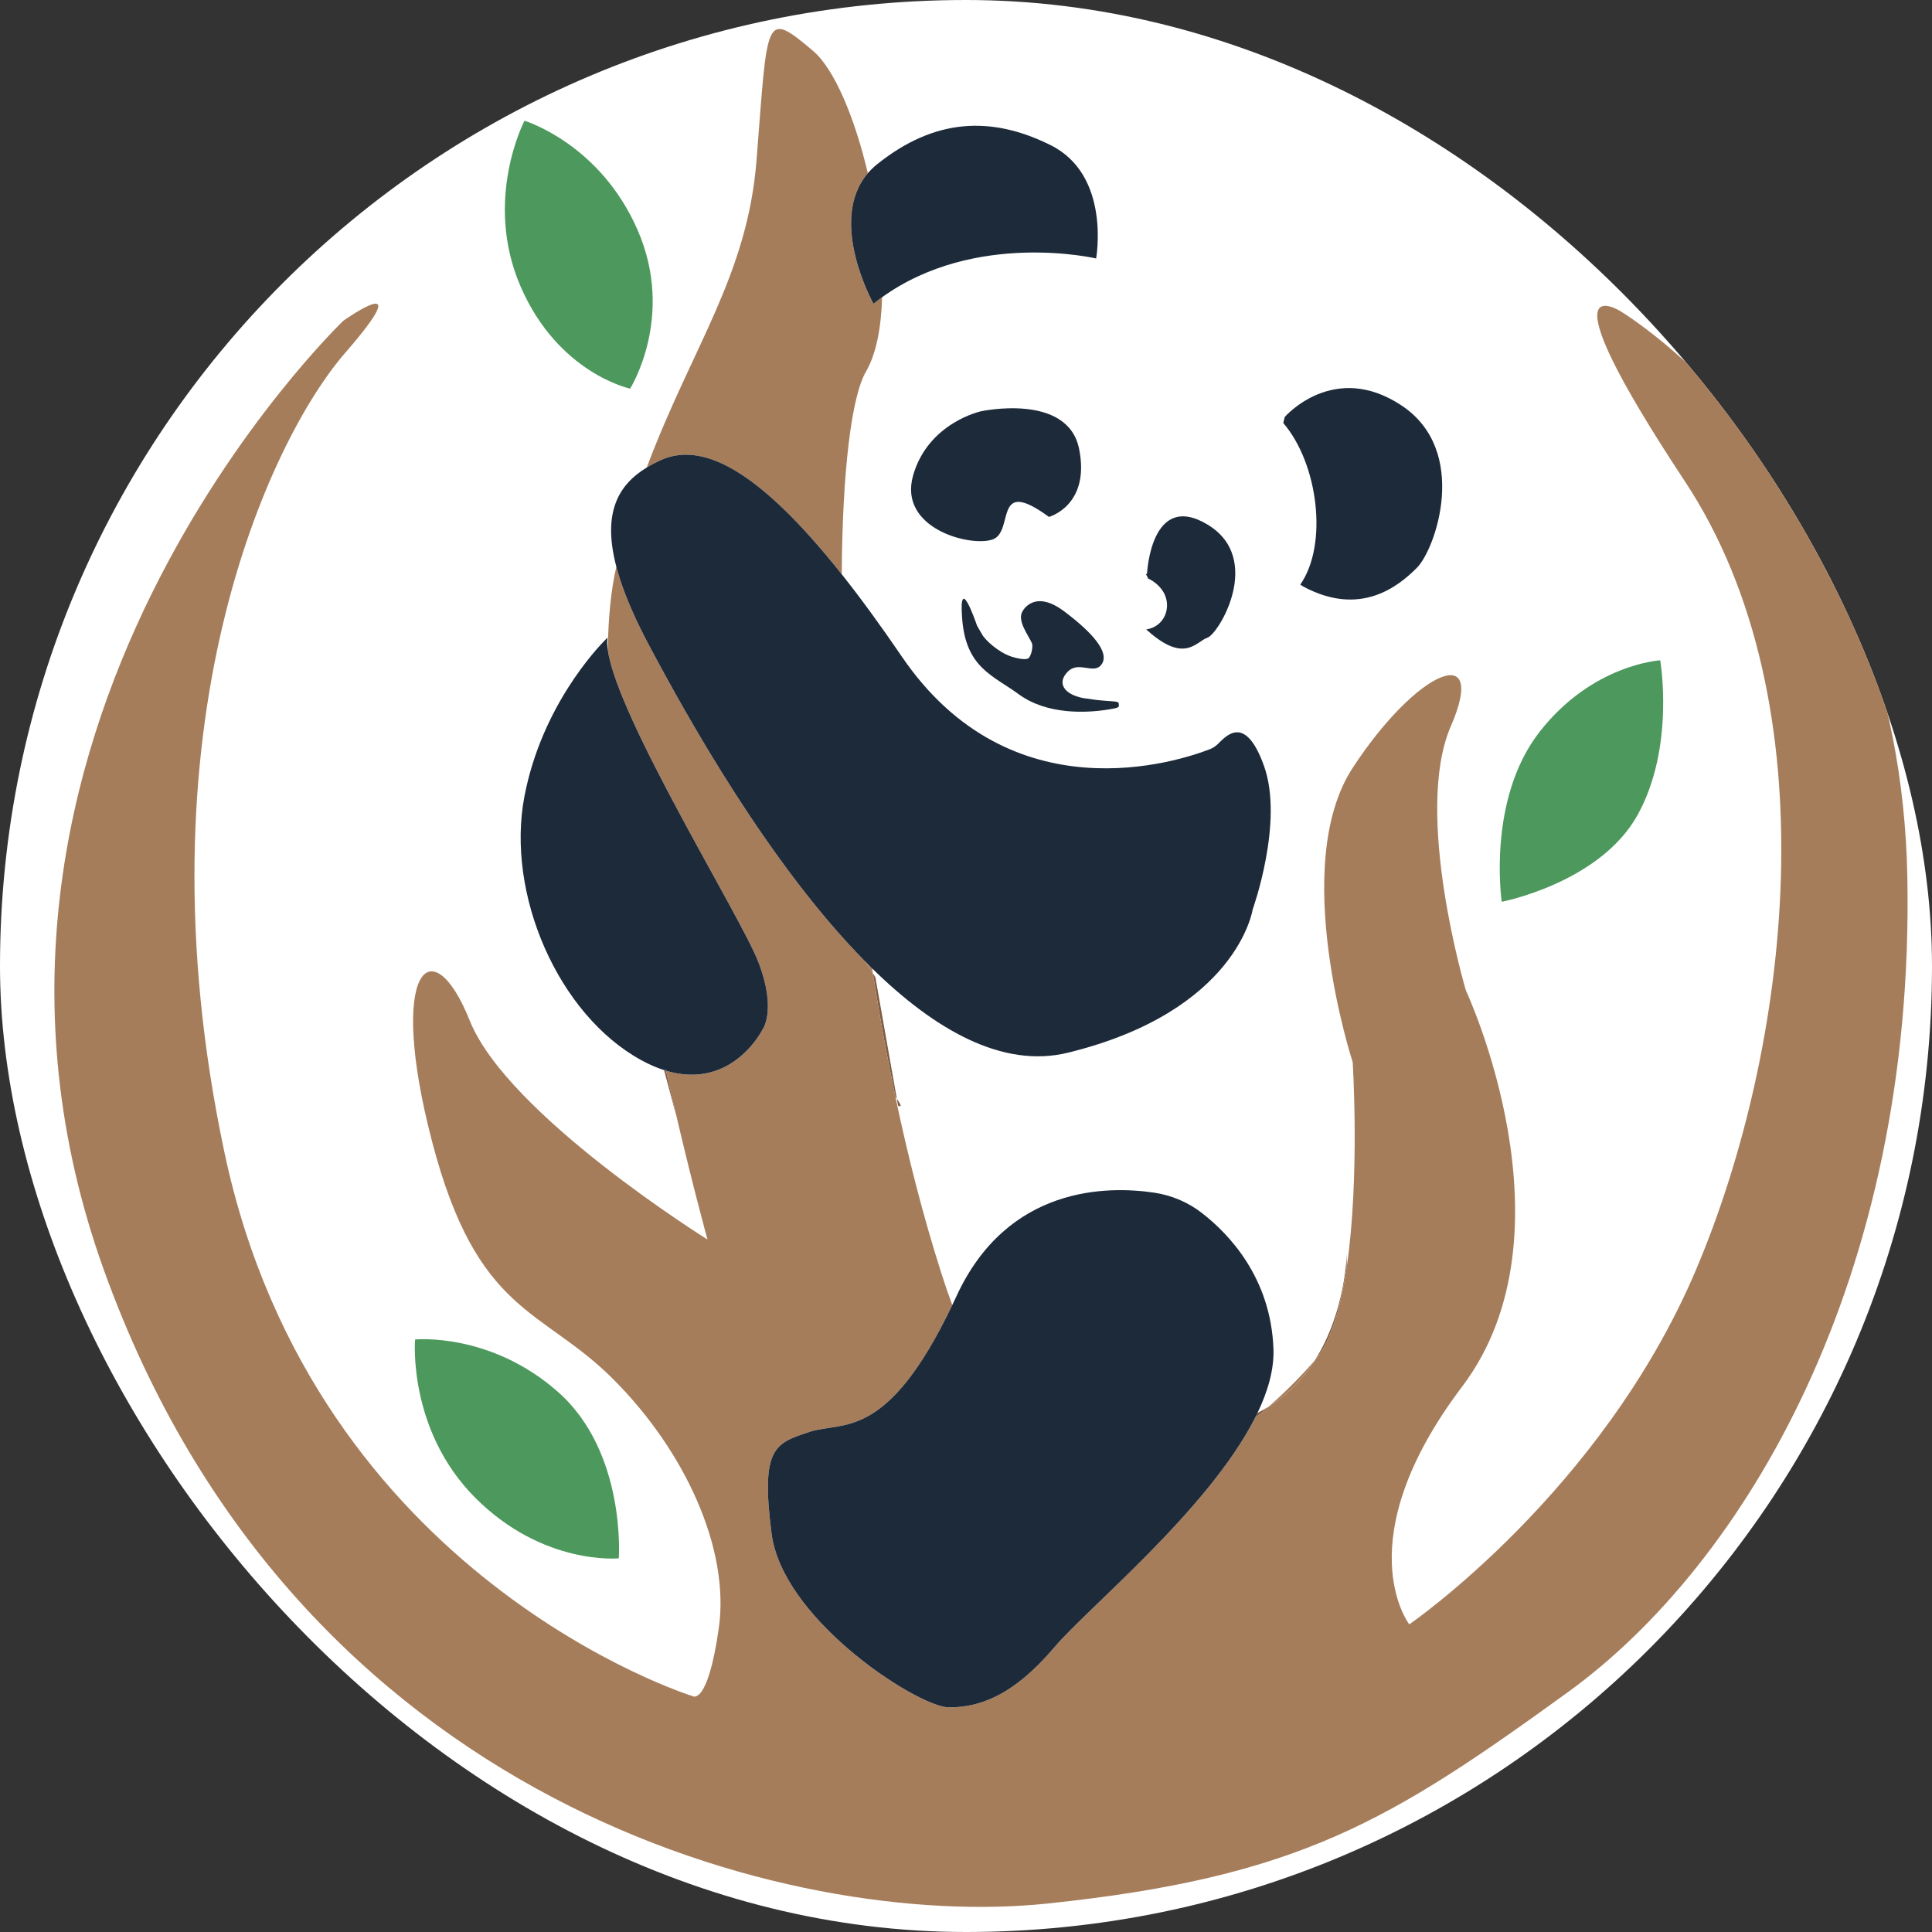 <svg xmlns="http://www.w3.org/2000/svg" version="1.1" xmlns:xlink="http://www.w3.org/1999/xlink" xmlns:svgjs="http://svgjs.dev/svgjs" width="1000" height="1000"><rect width="100%" height="100%" fill="#333333" stroke="none"/><g clip-path="url(#SvgjsClipPath1076)"><rect width="1000" height="1000" fill="#ffffff"></rect><g transform="matrix(1.953,0,0,1.953,0,0)"><svg xmlns="http://www.w3.org/2000/svg" version="1.1" xmlns:xlink="http://www.w3.org/1999/xlink" xmlns:svgjs="http://svgjs.dev/svgjs" width="512" height="512"><svg xmlns="http://www.w3.org/2000/svg" version="1.1" viewBox="0 0 512 512">
  <defs>
    <style>
      .cls-1 {
        fill: #1d2a3a;
      }

      .cls-2 {
        fill: #7f5c42;
      }

      .cls-3 {
        fill: #a67d5b;
      }

      .cls-4 {
        fill: #4d995d;
      }
    </style>
  <clipPath id="SvgjsClipPath1076"><rect width="1000" height="1000" x="0" y="0" rx="500" ry="500"></rect></clipPath></defs>
  <!-- Generator: Adobe Illustrator 28.7.1, SVG Export Plug-In . SVG Version: 1.2.0 Build 142)  -->
  <g>
    <g id="Layer_3">
      <g>
        <path class="cls-3" d="M348.44,360.57c-2.7,3.09-6.91,7.59-12.16,12.2,5.29-3.28,9.23-7.6,12.16-12.2Z"></path>
        <path class="cls-3" d="M231.35,257.99c-.46-.71-1.17-1.8-2.07-3.19.62.62,1.24,1.24,1.86,1.85.07.45.14.89.21,1.34Z"></path>
        <path class="cls-3" d="M233.78,78.77c-.22,7.99-1.53,14.98-4.28,19.73-3.87,6.68-6.25,26.6-6.41,53.7-22.67-28.56-37.41-35.13-48.09-30.2-1.26.58-2.46,1.21-3.59,1.9,11.92-31.84,26.67-50.78,29.09-81.4,3-38,2-40,15-29,5.61,4.75,11.04,17.7,14.5,32.41-10.79,12.64,1.5,34.59,1.5,34.59.75-.6,1.51-1.18,2.28-1.73Z"></path>
        <path class="cls-2" d="M237.69,291.22l-5.69-32.22s-.23-.36-.65-1.01c1.69,10.9,3.67,21.87,5.96,32.72.14.18.26.35.38.51Z"></path>
        <path class="cls-2" d="M237.69,291.22l.31,1.78s1.73,1.04-.31-1.78Z"></path>
        <path class="cls-2" d="M176.03,283.62h-.03s3.05,11.38,3.05,11.38c0,0,0,.13.1.28-.85-3.64-1.73-7.49-2.63-11.52-.16-.05-.32-.09-.48-.14Z"></path>
        <path class="cls-2" d="M356.92,335.81v-3.58s-.19,15.29-8.48,28.34c.02-.02.04-.05.06-.07,4.28-4.89,6.87-14.16,8.42-24.69Z"></path>
        <path class="cls-2" d="M336.28,372.77c-1.19,1.05-2.43,2.09-3.72,3.13.25-.48.48-.96.71-1.44h.01c1.05-.52,2.04-1.09,3-1.69Z"></path>
        <path class="cls-3" d="M415.5,448.5c-47,34-71,49-138,56s-199-26-250-168,63.5-251.5,63.5-251.5c0,0,20.5-14.5.5,8.5s-56,99-32,212,124,144,124,144c0,0,4,3,7-18s-9-47-28-66-36-17-48-63,0-57,10-32,63,58,63,58c0,0-3.71-13.41-8.35-33.22-.85-3.64-1.74-7.49-2.63-11.52,11.49,3.46,18.89-2.28,22.61-6.63,1.93-2.25,2.87-4.13,2.87-4.13,0,0,4-5-1-18-4.68-12.17-37.4-64.64-39.92-82.78.12-8.32.82-15.79,2.27-22.02.25.96.53,1.95.86,2.97,1.61,5.09,4.15,10.97,7.79,17.83,10.18,19.16,31.87,58.04,57.28,83.8.9,1.39,1.61,2.48,2.07,3.19,1.69,10.91,3.67,21.87,5.96,32.72,3.37,16.03,7.41,31.82,12.19,46.79.94,2.94,1.9,5.72,2.88,8.37-17.38,36.38-29.07,30.69-37.88,33.63-9,3-13,4-10,27,1.42,10.92,10.29,21.83,20.06,30.29,10.81,9.36,22.74,15.71,26.94,15.71,8,0,17-3,28-16,8.72-10.3,40.68-36.31,53.06-60.6,1.29-1.04,2.53-2.08,3.72-3.13,5.29-3.28,9.23-7.59,12.16-12.2.02-.02.04-.05.06-.07,4.28-4.89,6.87-14.16,8.42-24.69,3.51-23.92,1.58-54.31,1.58-54.31,0,0-17-52,0-78s36-34,26-11,4,70,4,70c0,0,30,64-1,105s-14,63-14,63c0,0,51-35,76-94s36-150-3-209-17-45-17-45c0,0,74,44,76,150s-43,182-90,216Z"></path>
        <path class="cls-4" d="M167,103s12-19,2-42-30-29-30-29c0,0-11,21-1,44s29,27,29,27Z"></path>
        <path class="cls-4" d="M434,216c10-18,6-41,6-41,0,0-18,1-32,19s-10,45-10,45c0,0,26-5,36-23Z"></path>
        <path class="cls-4" d="M164,413s2-28-16-44-38-14-38-14c0,0-2,24,16,42s38,16,38,16Z"></path>
        <path class="cls-1" d="M290.5,68.5s-31.98-7.52-56.72,10.27c-.77.55-1.53,1.13-2.28,1.73,0,0-12.29-21.95-1.5-34.59.73-.85,1.56-1.66,2.5-2.41,15-12,30-13,46-5s12,30,12,30Z"></path>
        <path class="cls-1" d="M344.61,154.94c.29.19.58.39.89.56,15,8,25,0,30-5s14-31-4-43-31,3-31,3c0,0-.16.58-.4,1.61,9.22,10.71,11.96,32.14,4.51,42.83Z"></path>
        <path class="cls-1" d="M263,143c6-2,0-17,15-6,0,0,11-3,8-18s-26-10-26-10c0,0-14,3-18,17s15,19,21,17Z"></path>
        <path class="cls-1" d="M308.37,156.96c1.91,3.32.81,7.75-2.82,9.35-.59.26-1.18.42-1.77.49.08.07.14.14.22.21,10,9,13,3,16,2s15-21,0-30-16,13-16,13c0,0-.11.07-.29.19.23.35.43.73.56,1.12,1.71.78,3.2,2.1,4.09,3.64Z"></path>
        <path class="cls-1" d="M292,176c2-3-2-8-10-14s-11,0-11,0c-1.5,2.5,1.49,6.23,2.5,8.5.36.82-.23,3.55-1,4-.77.45-3,0-4.5-.5-3.45-1.15-6.72-4.3-7.5-5.5-.08-.12-1.52-2.56-1.57-2.7-.59-1.72-4.87-13.92-3.93-1.8,1,13,8.16,14.98,15,20,7.5,5.5,18,5,24,4,3-.5,2.5-.62,2.5-1.5,0-.79-1.5-.5-6-1l-3.5-.5c-5-1-7-4-4-7s7,1,9-2Z"></path>
        <path class="cls-1" d="M332,241s-4,27-49,38c-17.36,4.24-35.34-6.15-51.86-22.35-.62-.61-1.24-1.23-1.86-1.85-25.41-25.76-47.1-64.64-57.28-83.8-3.64-6.86-6.18-12.74-7.79-17.83-.33-1.02-.61-2.01-.86-2.97-3.77-14.37.53-21.7,8.06-26.3,1.13-.69,2.33-1.32,3.59-1.9,10.68-4.93,25.42,1.64,48.09,30.2,4.92,6.2,10.2,13.42,15.91,21.8,28.97,42.55,73.51,27.73,81.69,24.54.77-.3,1.47-.77,2.07-1.35,2.11-2.04,7.24-8.19,12.24,5.81,5.32,14.89-3,38-3,38Z"></path>
        <path class="cls-1" d="M202,273s-.94,1.88-2.87,4.13c-3.72,4.35-11.12,10.09-22.61,6.63-.03-.09-.05-.18-.07-.28l-.42.14c-1.9-.61-3.91-1.46-6.03-2.62-22-12-36-44-31-70,4.53-23.54,18.9-38.89,21.57-41.58.28-.28.43-.42.43-.42-.13.9-.09,1.98.08,3.22,2.52,18.14,35.24,70.61,39.92,82.78,5,13,1,18,1,18Z"></path>
        <path class="cls-1" d="M176.52,283.76c-.17-.05-.32-.09-.49-.14l.42-.14c.02.1.04.19.07.28Z"></path>
        <path class="cls-1" d="M337.5,357.5c.19,5.37-1.42,11.11-4.23,16.96-.23.48-.46.96-.71,1.44-12.38,24.29-44.34,50.3-53.06,60.6-11,13-20,16-28,16-4.2,0-16.13-6.35-26.94-15.71-9.77-8.46-18.64-19.37-20.06-30.29-3-23,1-24,10-27,8.81-2.94,20.5,2.75,37.88-33.63.37-.77.74-1.56,1.12-2.37,13.53-29.31,40.05-29.25,52.39-27.41,4.58.68,8.93,2.51,12.59,5.34,7.18,5.55,18.34,17.16,19.02,36.07Z"></path>
      </g>
    </g>
  </g>
</svg></svg></g></g></svg>